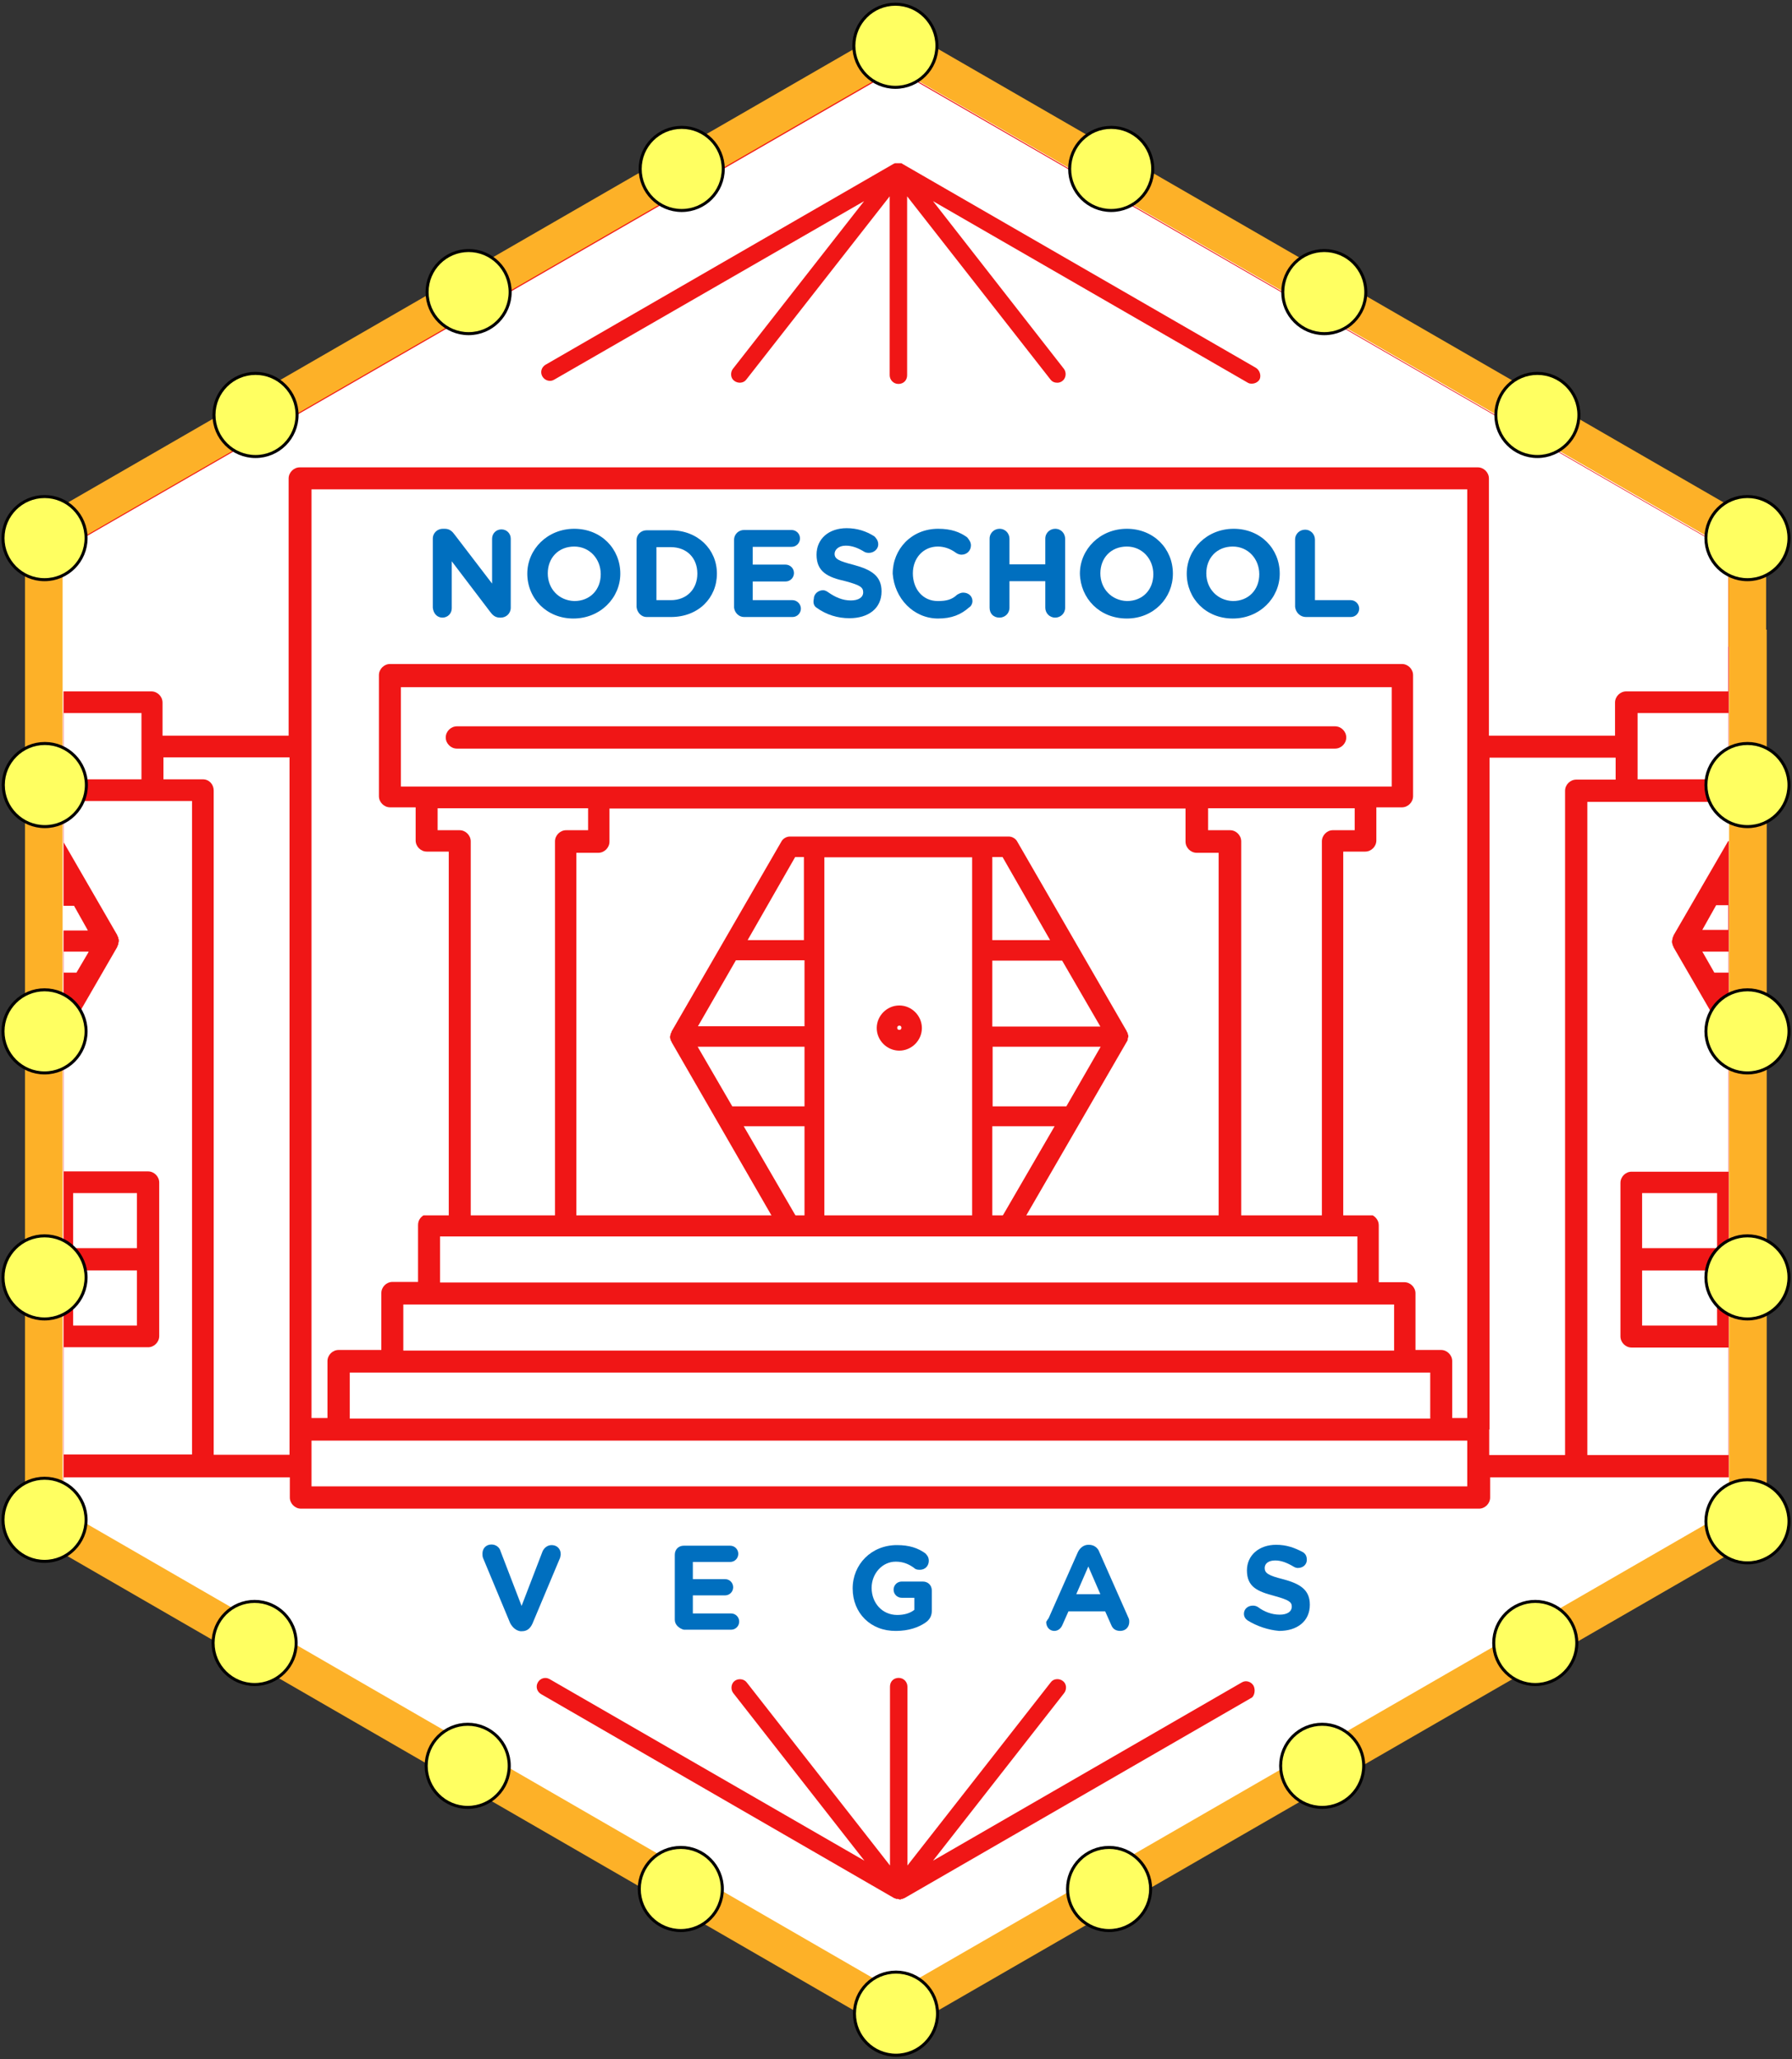 <?xml version="1.0" encoding="utf-8"?>
<!-- Generator: Adobe Illustrator 18.0.0, SVG Export Plug-In . SVG Version: 6.00 Build 0)  -->
<!DOCTYPE svg PUBLIC "-//W3C//DTD SVG 1.1//EN" "http://www.w3.org/Graphics/SVG/1.1/DTD/svg11.dtd">
<svg version="1.1" id="Layer_1" xmlns="http://www.w3.org/2000/svg" xmlns:xlink="http://www.w3.org/1999/xlink" x="0px" y="0px"
	 viewBox="0 161.4 595.4 683.8" enable-background="new 0 161.4 595.4 683.8" xml:space="preserve">
<rect x="0" y="161.4" width="595.4" height="683.8" fill="#333333" stroke="none"/>
<g>
	<polygon id="background" fill="#FFFFFF" points="18.4,342.1 297.8,180.7 577.1,342.1 577.1,664.7 297.8,826 18.4,664.7 	"/>
	<path id="path4156" fill="#F01616" d="M447.3,406.3c0-2-1.7-3.7-3.7-3.7H151.8c-2,0-3.7,1.7-3.7,3.7s1.7,3.7,3.7,3.7h291.8
		C445.6,410,447.3,408.3,447.3,406.3z"/>
	<path id="top-stripes" fill="#F01616" d="M417.2,283.5l-117.4-67.7l0,0c-0.2-0.2-0.3-0.2-0.5-0.2l0,0l0,0h-0.2h-0.2
		c-0.2,0-0.3,0-0.5,0c0,0,0,0-0.2,0H298c-0.2,0-0.5,0-0.6,0l0,0l0,0l0,0c-0.2,0-0.3,0.2-0.5,0.2l0,0l-115.6,66.7
		c-1.4,0.8-1.9,2.5-1.1,3.9c0.8,1.4,2.6,1.9,3.9,1.1l103-59.3l-43.6,55.7c-0.9,1.2-0.8,3.1,0.5,4c1.2,0.9,3.1,0.8,4-0.5l47.6-60.8
		V286c0,1.5,1.2,2.9,2.9,2.9c1.7,0,2.9-1.2,2.9-2.9v-59.4l47.6,60.8c0.6,0.8,1.4,1.1,2.3,1.1c0.6,0,1.2-0.2,1.7-0.6
		c1.2-0.9,1.4-2.8,0.5-4L310,228.2l104.6,60.3c0.5,0.3,0.9,0.3,1.4,0.3c0.9,0,2-0.5,2.5-1.4C419.1,286.2,418.6,284.3,417.2,283.5
		L417.2,283.5z"/>
	<path id="bottom-stripes" fill="#F01616" d="M416.5,721.2c-0.8-1.4-2.6-1.9-3.9-1.1L310,779.3l43.6-55.7c0.9-1.2,0.8-3.1-0.5-4
		c-1.2-0.9-3.1-0.8-4,0.5l-47.6,60.8v-59.4c0-1.5-1.2-2.9-2.9-2.9c-1.7,0-2.9,1.2-2.9,2.9v59.4l-47.6-60.8c-0.9-1.2-2.8-1.4-4-0.5
		c-1.2,0.9-1.4,2.8-0.5,4l43.6,55.7L182.6,719c-1.4-0.8-3.1-0.3-3.9,1.1c-0.8,1.4-0.3,3.1,1.1,3.9l117.4,67.8c0,0,0,0,0.2,0
		c0.2,0,0.2,0.2,0.3,0.2c0,0,0,0,0.2,0c0,0,0,0,0.2,0h0.2c0.2,0,0.5,0.2,0.6,0.2l0,0l0,0l0,0l0,0c0.3,0,0.5,0,0.6-0.2h0.2h0.2
		c0.2,0,0.2-0.2,0.3-0.2c0,0,0,0,0.2,0L416,725.1C416.8,724.4,417.2,722.6,416.5,721.2z"/>
	<g id="nodeschool-banner">
		<path fill="#006FBF" d="M147,366.5c1.7,0,3.1-1.3,3.1-3.1v-15.6l12.7,16.7c0.8,1.1,1.7,2,3.3,2h0.3c1.7,0,3.3-1.3,3.3-3.3v-22.9
			c0-1.7-1.3-3.1-3.1-3.1c-1.7,0-3.1,1.3-3.1,3.1v14.9L151.1,339c-0.8-1.1-1.7-2-3.3-2h-0.7c-1.7,0-3.3,1.3-3.3,3.3v22.9
			C144,365.2,145.3,366.5,147,366.5L147,366.5z"/>
		<path fill="#006FBF" d="M190.5,366.8c8.9,0,15.6-6.8,15.6-14.9l0,0c0-8.3-6.4-14.9-15.3-14.9c-8.9,0-15.6,6.8-15.6,14.9l0,0
			C175.2,360.1,181.6,366.8,190.5,366.8z M182,351.8c0-5.1,3.5-8.9,8.8-8.9c5.1,0,8.8,4.1,8.8,9.2l0,0c0,5.1-3.5,8.9-8.8,8.9
			C185.6,360.8,182,356.9,182,351.8L182,351.8z"/>
		<path fill="#006FBF" d="M214.8,366.3h8.1c9.2,0,15.3-6.4,15.3-14.4l0,0c0-8.1-6.4-14.4-15.3-14.4h-8.1c-1.7,0-3.3,1.3-3.3,3.3V363
			C211.7,364.9,213.2,366.3,214.8,366.3z M218.1,343.1h4.8c5.2,0,8.8,3.5,8.8,8.8l0,0c0,5.1-3.5,8.8-8.8,8.8h-4.8V343.1L218.1,343.1
			z"/>
		<path fill="#006FBF" d="M247.2,366.3h16.1c1.6,0,2.8-1.3,2.8-2.8s-1.3-2.8-2.8-2.8h-13.2v-6.2H261c1.6,0,2.8-1.3,2.8-2.8
			c0-1.6-1.3-2.8-2.8-2.8h-10.9V343H263c1.6,0,2.8-1.3,2.8-2.8c0-1.6-1.3-2.8-2.8-2.8h-15.8c-1.7,0-3.3,1.3-3.3,3.3v22.5
			C244.1,364.9,245.5,366.3,247.2,366.3L247.2,366.3z"/>
		<path fill="#006FBF" d="M271.3,363.2c3.3,2.4,7.1,3.5,10.9,3.5c6.4,0,10.7-3.3,10.7-8.9l0,0c0-5.1-3.3-7.2-9.2-8.8
			c-5.1-1.3-6.4-2-6.4-3.7l0,0c0-1.3,1.3-2.7,3.7-2.7c2,0,4,0.7,6.1,2c0.4,0.3,1.1,0.4,1.6,0.4c1.7,0,3.1-1.3,3.1-2.8
			c0-1.3-0.7-2.1-1.3-2.7c-2.7-1.7-5.7-2.7-9.2-2.7c-5.9,0-10,3.5-10,8.8l0,0c0,5.7,3.7,7.5,9.6,8.8c4.8,1.3,5.9,2,5.9,3.7l0,0
			c0,1.7-1.6,2.7-4.1,2.7c-2.8,0-5.2-1.1-7.5-2.7c-0.4-0.3-1.1-0.7-1.7-0.7c-1.7,0-3.1,1.3-3.1,2.8C270,362,270.7,362.8,271.3,363.2
			L271.3,363.2z"/>
		<path fill="#006FBF" d="M311.7,366.8c4.5,0,7.6-1.3,10.3-3.7c0.7-0.4,1.1-1.3,1.1-2.1c0-1.6-1.3-2.8-3.1-2.8c-0.7,0-1.3,0.3-2,0.7
			c-1.7,1.6-3.5,2.1-6.4,2.1c-5.1,0-8.3-4.1-8.3-9.2l0,0c0-5.1,3.5-8.9,8.3-8.9c2.1,0,4.1,0.7,5.9,2c0.4,0.3,1.1,0.7,2,0.7
			c1.7,0,3.1-1.3,3.1-3.1c0-1.1-0.7-2-1.3-2.7c-2.4-1.7-5.2-2.8-9.6-2.8c-8.9,0-15.1,6.8-15.1,14.9l0,0
			C297.2,360.1,303.5,366.8,311.7,366.8L311.7,366.8z"/>
		<path fill="#006FBF" d="M332.1,366.5c1.7,0,3.3-1.3,3.3-3.3v-8.8h11.9v8.8c0,1.7,1.3,3.3,3.3,3.3c1.7,0,3.3-1.3,3.3-3.3v-22.9
			c0-1.7-1.3-3.3-3.3-3.3c-1.7,0-3.3,1.3-3.3,3.3v8.5h-11.9v-8.5c0-1.7-1.3-3.3-3.3-3.3c-1.7,0-3.3,1.3-3.3,3.3v22.9
			C328.8,365.2,330.1,366.5,332.1,366.5z"/>
		<path fill="#006FBF" d="M374.4,366.8c8.9,0,15.3-6.8,15.3-14.9l0,0c0-8.3-6.4-14.9-15.3-14.9s-15.6,6.8-15.6,14.9l0,0
			C359,360.1,365.3,366.8,374.4,366.8z M365.6,351.8c0-5.1,3.5-8.9,8.8-8.9c5.1,0,8.8,4.1,8.8,9.2l0,0c0,5.1-3.5,8.9-8.8,8.9
			C369.3,360.8,365.6,356.9,365.6,351.8L365.6,351.8z"/>
		<path fill="#006FBF" d="M409.6,366.8c8.9,0,15.6-6.8,15.6-14.9l0,0c0-8.3-6.4-14.9-15.3-14.9s-15.6,6.8-15.6,14.9l0,0
			C394.3,360.1,400.6,366.8,409.6,366.8z M400.8,351.8c0-5.1,3.5-8.9,8.8-8.9c5.1,0,8.8,4.1,8.8,9.2l0,0c0,5.1-3.5,8.9-8.8,8.9
			C404.5,360.8,400.8,356.9,400.8,351.8L400.8,351.8z"/>
		<path fill="#006FBF" d="M433.9,366.3h14.9c1.6,0,2.8-1.3,2.8-2.8s-1.3-2.8-2.8-2.8h-11.9v-20.1c0-1.7-1.3-3.3-3.3-3.3
			c-1.7,0-3.3,1.3-3.3,3.3v22.3C430.5,364.9,432.1,366.3,433.9,366.3L433.9,366.3z"/>
	</g>
	<g>
		<path fill="#006FBF" d="M348.4,698.8l9.7-21.9c0.7-1.5,2-2.5,3.5-2.5h0.2c1.7,0,3,1,3.5,2.5l9.7,21.9c0.2,0.5,0.2,0.7,0.2,1.2
			c0,1.7-1.2,3-3,3c-1.5,0-2.5-0.7-3-2l-2-4.5H355l-2,4.5c-0.5,1.2-1.5,2-2.7,2c-1.5,0-2.7-1.2-2.7-3
			C347.9,699.5,348.2,699,348.4,698.8z M365.6,690.8l-4-9.2l-4,9.2H365.6z"/>
		<path fill="#006FBF" d="M224.2,699.3v-21.6c0-1.7,1.2-3,3-3h15.4c1.5,0,2.7,1.2,2.7,2.7s-1.2,2.7-2.7,2.7h-12.4v5.7h10.7
			c1.5,0,2.7,1.2,2.7,2.7c0,1.5-1.2,2.7-2.7,2.7h-10.7v6h12.7c1.5,0,2.7,1.2,2.7,2.7c0,1.5-1.2,2.7-2.7,2.7h-15.7
			C225.7,702.2,224.2,701,224.2,699.3z"/>
		<path fill="#006FBF" d="M283.3,688.9L283.3,688.9c0-8,6.2-14.4,14.7-14.4c4.2,0,7,1,9.4,2.7c0.5,0.5,1.2,1.2,1.2,2.5
			c0,1.7-1.2,3-3,3c-1,0-1.5-0.2-2-0.7c-1.7-1.2-3.5-2-6-2c-4.5,0-8,4-8,8.7l0,0c0,5,3.5,9,8.5,9c2.2,0,4.2-0.5,5.7-1.7v-4h-4.2
			c-1.5,0-2.7-1.2-2.7-2.7s1.2-2.7,2.7-2.7h7c1.7,0,3,1.2,3,3v6.7c0,1.7-0.7,3-2.2,4c-2.2,1.5-5.5,2.7-9.7,2.7
			C289.3,703.1,283.3,697.1,283.3,688.9z"/>
		<path fill="#006FBF" d="M414.5,699.5c-0.7-0.5-1.2-1.2-1.2-2.2c0-1.5,1.2-2.7,3-2.7c0.7,0,1.2,0.2,1.7,0.5c2,1.5,4.5,2.5,7.2,2.5
			c2.5,0,4-1,4-2.7l0,0c0-1.5-1-2.2-5.7-3.5c-5.7-1.5-9.2-3-9.2-8.5l0,0c0-5,4-8.5,9.7-8.5c3.5,0,6.2,1,9,2.5
			c0.7,0.5,1.2,1.2,1.2,2.5c0,1.5-1.2,2.7-3,2.7c-0.5,0-1-0.2-1.5-0.5c-2-1.2-4-2-6-2c-2.2,0-3.5,1-3.5,2.5l0,0c0,1.7,1.2,2.5,6,3.7
			c5.7,1.5,9,3.5,9,8.5l0,0c0,5.5-4.2,8.7-10.2,8.7C421.5,702.7,417.7,701.5,414.5,699.5z"/>
		<path fill="#006FBF" d="M169.5,700.4l-9-21.6c-0.2-0.5-0.2-1-0.2-1.5c0-1.7,1.2-3,3-3c1.5,0,2.7,1,3,2.2l7,18.2l7-18.2
			c0.5-1,1.5-2,3-2c1.7,0,3,1.2,3,3c0,0.5-0.2,1-0.2,1.2l-9.2,21.9c-0.7,1.5-1.7,2.5-3.5,2.5h-0.5
			C171.5,702.9,170.3,701.9,169.5,700.4z"/>
	</g>
	<g>
		<path id="doorknob" fill="#F01616" d="M298.8,510.3c4.1,0,7.5-3.4,7.5-7.5c0-4.1-3.4-7.5-7.5-7.5c-4.1,0-7.5,3.4-7.5,7.5
			C291.3,506.9,294.7,510.3,298.8,510.3z M298.8,502c0.5,0,0.7,0.3,0.7,0.7c0,0.5-0.3,0.7-0.7,0.7c-0.5,0-0.7-0.3-0.7-0.7
			C298.1,502.3,298.4,502,298.8,502z"/>
		<path fill="#F01616" d="M374.4,507.3c0.2-0.3,0.3-0.5,0.3-0.7v-0.2c0-0.3,0.2-0.5,0.2-0.8s0-0.5-0.2-0.8v-0.2
			c0-0.2-0.2-0.5-0.3-0.5v-0.2l-36.4-63c-0.5-1-1.7-1.7-2.8-1.7h-8.8h-55.8h-8.2c-1.1,0-2.3,0.7-2.8,1.7L223.1,504v0.2
			c-0.2,0.2-0.2,0.5-0.3,0.5v0.2c0,0.3-0.2,0.5-0.2,0.8s0,0.5,0.2,0.8v0.2c0,0.2,0.2,0.5,0.3,0.5v0.2l33.9,58.8h83.3L374.4,507.3z
			 M264.2,446h2.9v27.6h-18.7L264.2,446z M267.3,565.2h-2.9l-17.3-29.8h20.2V565.2z M267.3,528.8h-24L231.8,509h35.5V528.8z
			 M267.3,502.2h-35.4l12.6-21.9h22.8V502.2z M323,505.8v59.5h-49.1v-33.1v-26.4v-28.7v-31H323V505.8z M354.3,528.8h-24.5V509h35.9
			L354.3,528.8z M329.7,446h3.4l15.8,27.6h-19.2L329.7,446L329.7,446z M329.7,480.4h23.2l12.7,21.9h-35.9L329.7,480.4L329.7,480.4z
			 M329.7,565.2v-29.8h20.7l-17.3,29.8H329.7z"/>
	</g>
	<path fill="#F01616" d="M100,662.4h391.4c2,0,3.7-1.7,3.7-3.7V652h28.8h50.5V344L297.2,183.9L21.1,343.3v0.6l276.5-159.4
		l276.6,159.6V391h-33.9c-2,0-3.7,1.7-3.7,3.7v11h-41.9v-85.4c0-2-1.7-3.7-3.7-3.7H99.6c-2,0-3.7,1.7-3.7,3.7v85.4H54v-11
		c0-2-1.7-3.7-3.7-3.7H21.1v71.2h3.5l4.6,8.2h-8.1v193.5L298,823.8l276.4-159.6v-0.6L297.6,823.2L21.2,663.6V652h46.3h28.8v6.7
		C96.3,660.7,98,662.4,100,662.4z M574.3,484.4h-4.7l-4-7h8.7V484.4z M574.2,491.8v0.8l-0.5-0.8H574.2z M565.6,470.2l4.6-8.2h4v8.2
		H565.6z M544.1,409.2v-11h30.2v22h-30.2V409.2z M540.5,427.7h33.9v13h-0.2L556,472.1v0.2c-0.2,0.2-0.2,0.5-0.3,0.6v0.2
		c0,0.3-0.2,0.6-0.2,0.9c0,0.3,0,0.6,0.2,0.9v0.2c0,0.2,0.2,0.5,0.3,0.6v0.2l18.3,31.6v43h-32.2c-2,0-3.7,1.7-3.7,3.7v25.5v25.5
		c0,2,1.7,3.7,3.7,3.7h32.2v35.7h-46.9V427.7H540.5z M545.6,575.9v-18.3h24.9v18.3H545.6z M570.5,583.3v18.3h-24.9v-18.3H570.5z
		 M494.8,636.1h0.1V636V413h41.9v7.3h-13.1c-2,0-3.7,1.7-3.7,3.7v220.6h-25.2V636.1z M103.5,409.2v-85.3h384v85.3v223.1h-5v-18.9
		c0-2-1.7-3.7-3.7-3.7h-8.5v-18.8c0-2-1.7-3.7-3.7-3.7h-8.5v-18.9c0-1.4-0.8-2.6-2-3.3H140.7c-1.1,0.7-1.8,1.8-1.8,3.2v18.9h-8.5
		c-2,0-3.7,1.7-3.7,3.7v18.9h-14.2c-2,0-3.7,1.7-3.7,3.7v18.9h-5.3V409.2z M454.7,594.6h8.5v15.3H134v-15.3h8.5H454.7z M146.2,587.3
		V572h7.3h290.2h7.3v15.3H146.2z M466.7,617.2h8.5v15.3h-359v-15.3h14.2H466.7z M103.5,648.3v-8.5h9H479h8.5v8.5v6.7h-384V648.3z
		 M21.2,398.2H47v11v11H21.2V398.2z M21.2,477.4h8.2v0.2l-4,6.8h-4.2V477.4z M63.8,644.4H21.2v-35.6h28c2,0,3.7-1.7,3.7-3.7v-25.5
		v-25.5c0-2-1.7-3.7-3.7-3.7h-28v-43.8L39,475.8v-0.2c0.2-0.2,0.2-0.5,0.3-0.6v-0.2c0-0.3,0.2-0.6,0.2-0.9s0-0.6-0.2-0.9v-0.2
		c0-0.2-0.2-0.5-0.3-0.6V472l-17.8-30.8v-13.8h29.5h13.1C63.8,427.4,63.8,644.4,63.8,644.4z M45.5,583.3v18.3H24.3v-18.3H45.5z
		 M24.3,575.9v-18.3h21.2v18.3H24.3z M96.2,636v8.5H71V423.9c0-2-1.5-3.7-3.6-3.7H54.3v-7.3h41.9V636z"/>
	<g>
		<path fill="#F01616" d="M140.7,582.2v-0.6c-0.4,0.1-0.8,0.3-1.1,0.6H140.7z"/>
		<path fill="#F01616" d="M465.8,381.9H129.6c-2,0-3.7,1.7-3.7,3.7v40.2c0,2,1.7,3.7,3.7,3.7h8.5v11c0,2,1.7,3.7,3.7,3.7h7.3v120.9
			h7.3V440.8c0-2-1.7-3.7-3.7-3.7h-7.3v-7.3h50v7.3h-7.3c-2,0-3.7,1.7-3.7,3.7v124.3h7.1V444.6h7.3c2,0,3.7-1.7,3.7-3.7v-11h191.4
			v11c0,2,1.7,3.7,3.7,3.7h7.3v120.5h7.5V440.8c0-2-1.7-3.7-3.7-3.7h-7.3v-7.3h48.7v7.3h-7.3c-1.9,0-3.6,1.7-3.6,3.7v124.3h7.1
			V444.2h7.3c2,0,3.7-1.7,3.7-3.7v-11h8.5c2,0,3.7-1.7,3.7-3.7v-40.2C469.5,383.6,467.8,381.9,465.8,381.9z M462.4,422.6h-8.5h-56
			H199.1h-57.2h-8.7v-33h329.2L462.4,422.6L462.4,422.6z"/>
	</g>
</g>
<path fill="#FDB128" d="M297.7,837.1L587,670.3v-7.8h0v-292h-0.2v-34.1L297.7,169.6L8.3,336.5v34.1v14.8v277.1h0.5v7.8L297.7,837.1z
	 M20.8,390.5v-14.2v-32.6L297.7,184l276.6,159.6v32.6h0.2v279.4h0v7.5L297.7,822.7L21.3,663.1v-7.5h-0.5V390.5z"/>
<g id="Lights">
	<g>
		<circle fill="#FFFF61" stroke="#000000" stroke-miterlimit="10" cx="580.6" cy="340.1" r="13.8"/>
		<circle fill="#FFFF61" stroke="#000000" stroke-miterlimit="10" cx="580.6" cy="666.6" r="13.8"/>
		<circle fill="#FFFF61" stroke="#000000" stroke-miterlimit="10" cx="297.7" cy="830.1" r="13.8"/>
		<circle fill="#FFFF61" stroke="#000000" stroke-miterlimit="10" cx="297.5" cy="176.6" r="13.8"/>
		<circle fill="#FFFF61" stroke="#000000" stroke-miterlimit="10" cx="14.8" cy="666.1" r="13.8"/>
		<circle fill="#FFFF61" stroke="#000000" stroke-miterlimit="10" cx="14.8" cy="340.1" r="13.8"/>
		<circle fill="#FFFF61" stroke="#000000" stroke-miterlimit="10" cx="369.2" cy="217.5" r="13.8"/>
		<circle fill="#FFFF61" stroke="#000000" stroke-miterlimit="10" cx="440" cy="258.4" r="13.8"/>
		<circle fill="#FFFF61" stroke="#000000" stroke-miterlimit="10" cx="510.8" cy="299.2" r="13.8"/>
		<circle fill="#FFFF61" stroke="#000000" stroke-miterlimit="10" cx="84.6" cy="707" r="13.8"/>
		<circle fill="#FFFF61" stroke="#000000" stroke-miterlimit="10" cx="155.4" cy="747.8" r="13.8"/>
		<circle fill="#FFFF61" stroke="#000000" stroke-miterlimit="10" cx="226.2" cy="788.7" r="13.8"/>
		<circle fill="#FFFF61" stroke="#000000" stroke-miterlimit="10" cx="580.6" cy="585.6" r="13.8"/>
		<circle fill="#FFFF61" stroke="#000000" stroke-miterlimit="10" cx="580.6" cy="503.9" r="13.8"/>
		<circle fill="#FFFF61" stroke="#000000" stroke-miterlimit="10" cx="580.6" cy="422.1" r="13.8"/>
		<circle fill="#FFFF61" stroke="#000000" stroke-miterlimit="10" cx="14.8" cy="585.6" r="13.8"/>
		<circle fill="#FFFF61" stroke="#000000" stroke-miterlimit="10" cx="14.8" cy="503.9" r="13.8"/>
		<circle fill="#FFFF61" stroke="#000000" stroke-miterlimit="10" cx="14.9" cy="422.1" r="13.8"/>
		<circle fill="#FFFF61" stroke="#000000" stroke-miterlimit="10" cx="84.9" cy="299.2" r="13.8"/>
		<circle fill="#FFFF61" stroke="#000000" stroke-miterlimit="10" cx="155.7" cy="258.4" r="13.8"/>
		<circle fill="#FFFF61" stroke="#000000" stroke-miterlimit="10" cx="226.5" cy="217.5" r="13.8"/>
		<circle fill="#FFFF61" stroke="#000000" stroke-miterlimit="10" cx="368.5" cy="788.7" r="13.8"/>
		<circle fill="#FFFF61" stroke="#000000" stroke-miterlimit="10" cx="439.3" cy="747.8" r="13.8"/>
		<circle fill="#FFFF61" stroke="#000000" stroke-miterlimit="10" cx="510.1" cy="707" r="13.8"/>
	</g>
</g>
</svg>
